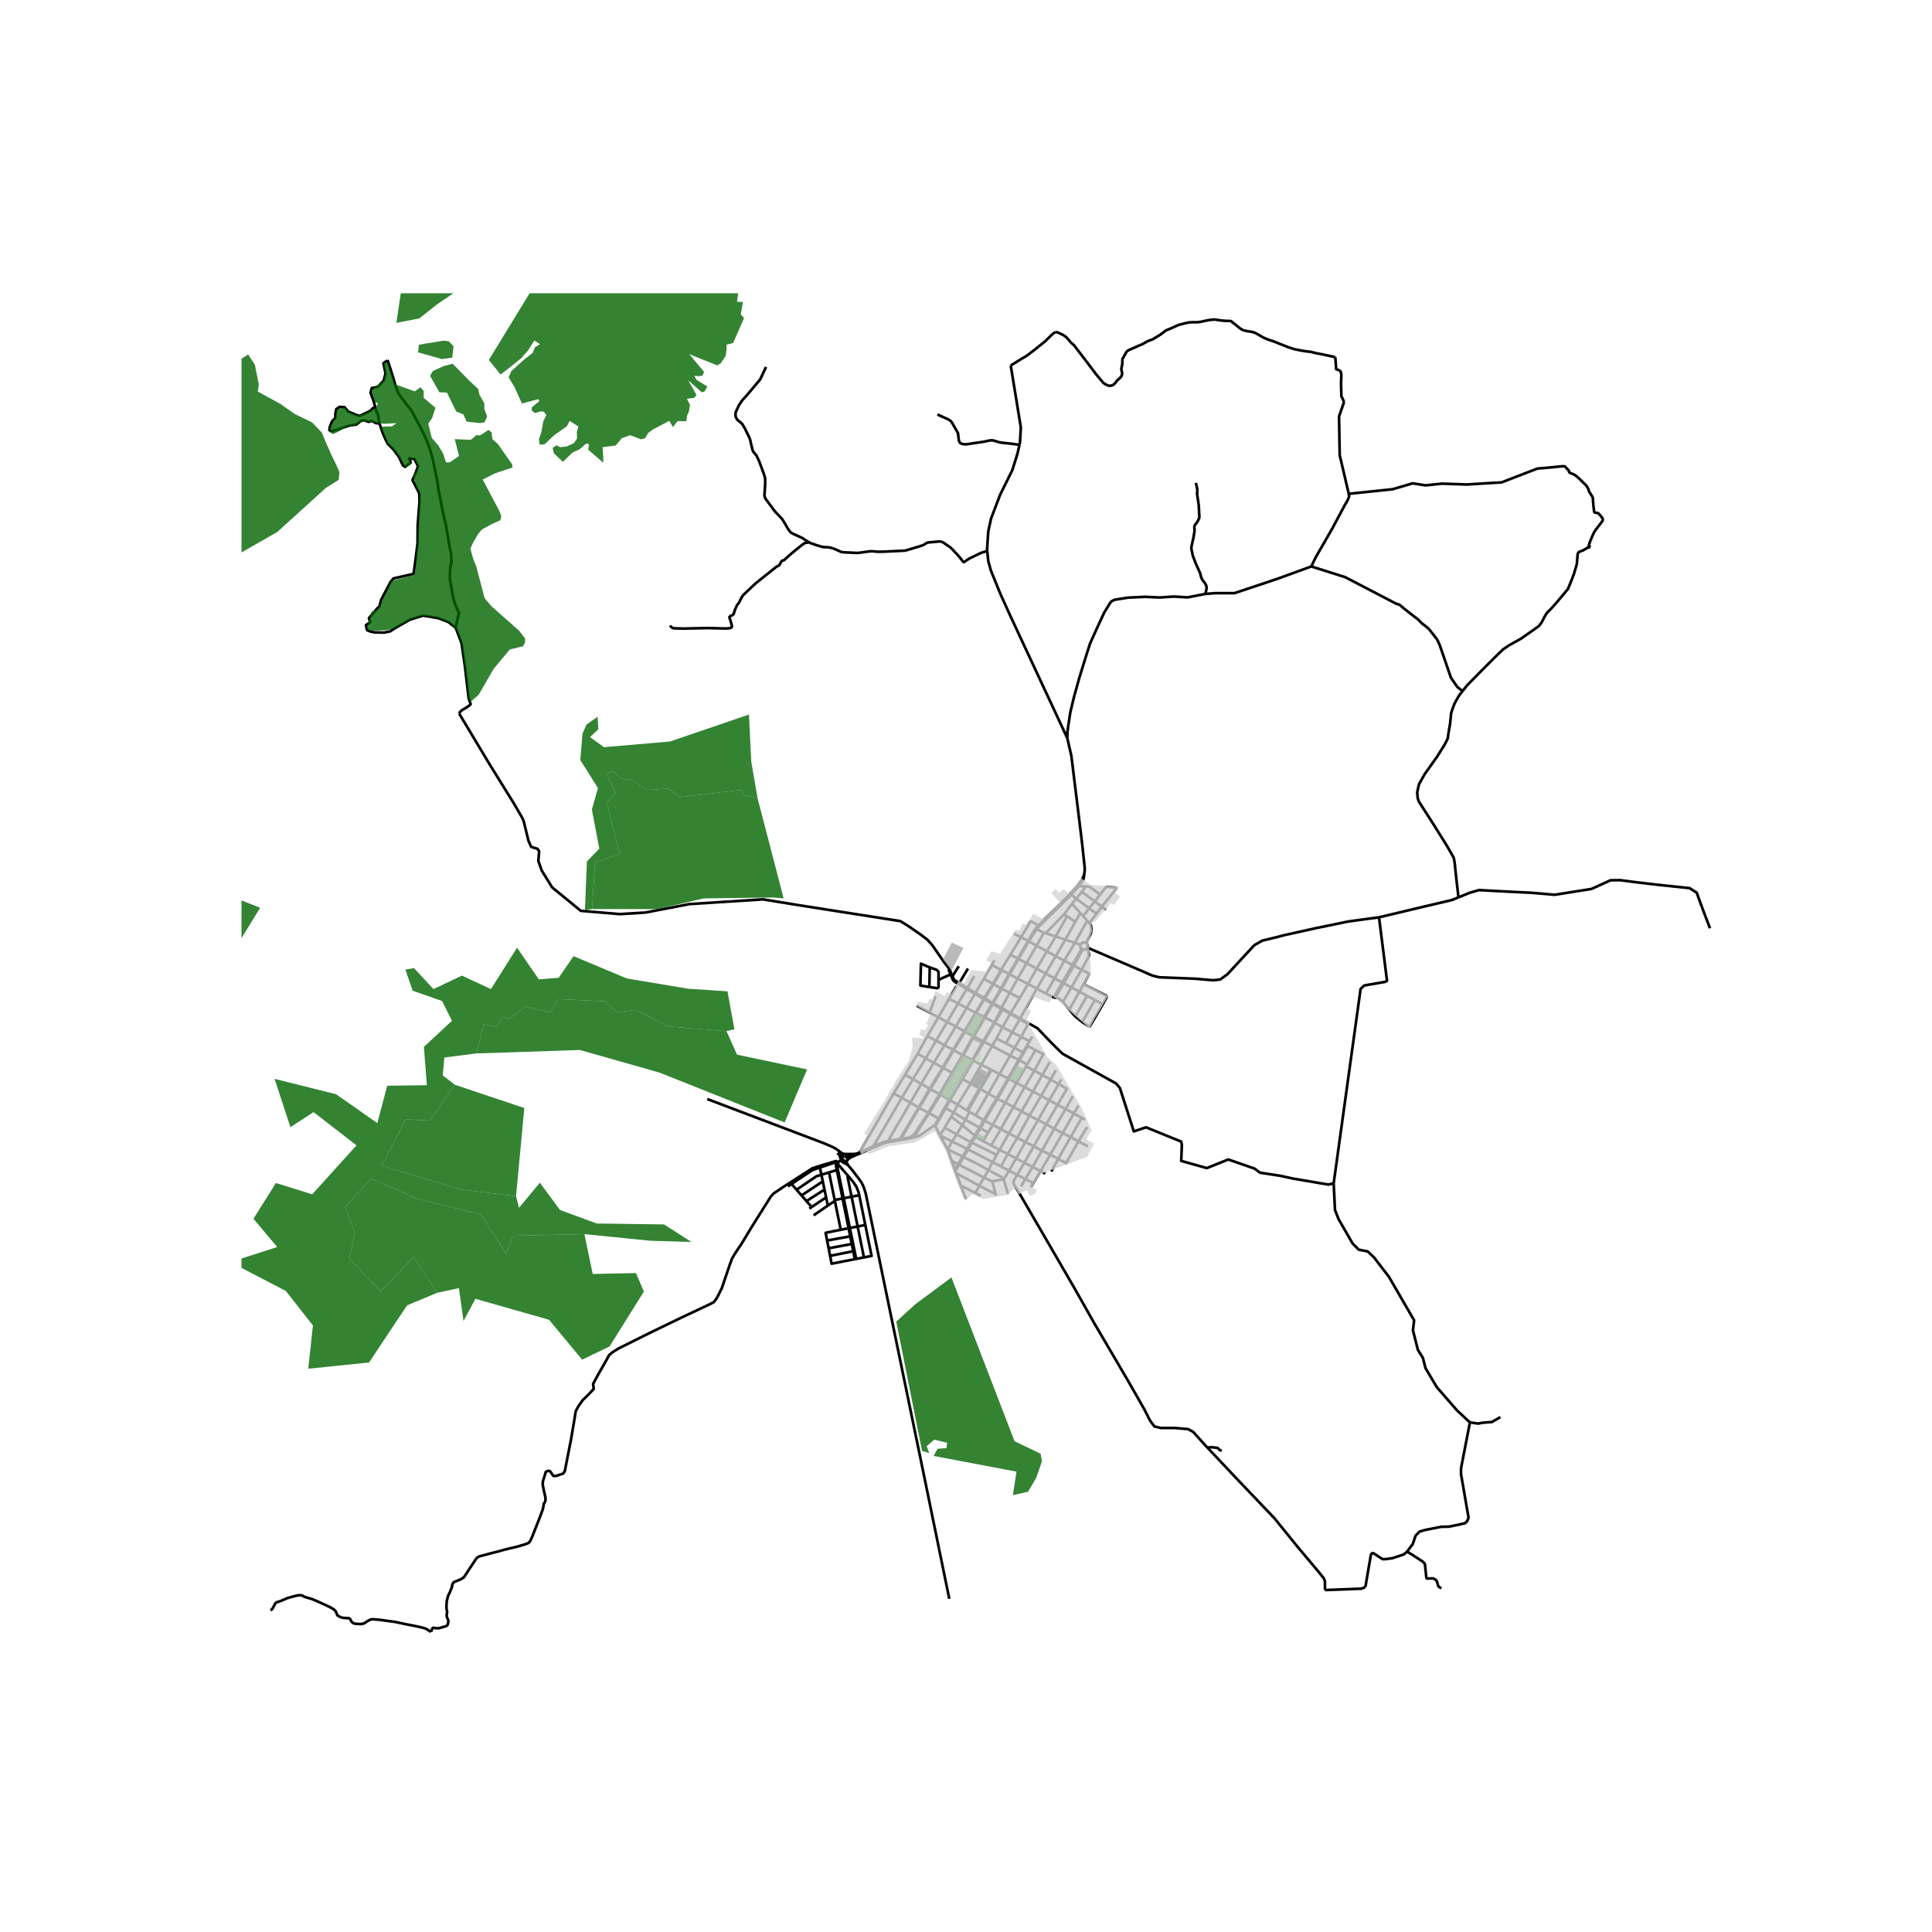 <svg xmlns="http://www.w3.org/2000/svg" width="960" height="960" viewBox="0 0 720 720"><defs><style>*{stroke-linejoin:round;stroke-linecap:butt}</style></defs><g id="figure_1"><path id="patch_1" d="M0 720h720V0H0z" style="fill:#fff"/><g id="axes_1"><path id="patch_2" d="M90 617.917h558V109.283H90z" style="fill:#fff"/><g id="LineCollection_1"><path d="m312.091 429.67.842.982M314.589 430.891l-1.205-.402-1.293-.818M404.007 325.992l.216-1.323.02-1.244-.905-8.508-1.018-8.398-3.054-24.815-1.521-6.636M367.918 205.397l.394 3.749.951 3.43 3.44 8.496 3.627 8.027 21.415 45.969M449.183 221.337l-6.587 1.284-1.122-.066-4.022-.239-5.252.356-5.412-.254-6.43.305-5.092.815-1.086.595-.575.728-2.09 3.411-2.625 5.65-2.68 5.957-1.125 3.512-2.786 8.96-2.037 7.33-1.393 5.803-.804 5.345-.268 2.087-.052 2.152M313.568 431.389l-.635-.737M313.568 431.389l1.482 1.697M313.568 431.389l-.166.34-.043.37M314.589 430.891l-.393.054-.353.173-.275.271M404.007 325.992l-.68 1.705-1.82 2.46" clip-path="url(#p91596351df)" style="fill:none;stroke:#000"/><path d="m402.1 330.195 1.608-2.368.251-.995.048-.84M401.507 330.158l-2.725 2.941M401.507 330.158l.594.037M338.48 424.02l-2.738.415M338.48 424.02l.038.315M340.743 422.648l-.955.767-1.309.605M404.651 330.36l-1.527 2.025M404.651 330.36l-2.55-.165M409.972 333.377l-3.63-2.73-.468-.156-1.223-.131M403.124 332.385l-2.049 2.534M403.124 332.385l4.882 3.54M398.782 333.1l.416.33M398.782 333.1l-1.111 1.207-10.747 10.637M409.972 333.377l-1.966 2.547M410.606 337.907l2.663-3.275 2.753-3.566-.233-.274-3.204-.314-.592.314-2.021 2.585M401.075 334.919l4.786 3.552M401.075 334.919l-1.877-1.49M401.075 334.919l-1.669 2.015M408.006 335.924l2.6 1.983M408.006 335.924l-2.145 2.547M410.606 337.907l1.534 1.11M410.606 337.907l-1.964 2.589M405.861 338.471l2.781 2.025M405.861 338.471l-2.192 2.994M408.642 340.496l-2.649 3.483M386.924 344.944l-.975 1.095M386.924 344.944l.275.33" clip-path="url(#p91596351df)" style="fill:none;stroke:#000"/><path d="m380.573 349.232 3.36-5.69.273-.147.389.055 2.33 1.494M385.949 346.04l.33.22M385.949 346.04l-.499.697-2.32 3.907M388.992 347.584l-2.702 4.862M388.992 347.584l.667.213M388.992 347.584l-2.713-1.324M380.573 349.232l-2.711-1.27M380.573 349.232l2.556 1.412M380.573 349.232l-4.05 6.574M383.13 350.644l-3.806 6.564M383.13 350.644l.307.176M400.534 351.37l2.123.675M400.534 351.37l-3.51-1.213M400.534 351.37l-3.889 6.644M405.328 343.26l-.52.53-4.274 7.58M386.29 352.446l-3.711 6.468M386.29 352.446l-2.853-1.626M386.29 352.446l3.827 2.085M376.523 355.806l2.801 1.402M376.523 355.806l-2.91 4.74M379.324 357.208l-3.28 5.723M379.324 357.208l.213.15M370.622 357.899l-.957 1.715M382.579 358.914l3.75 2.078M382.579 358.914l-3.317 5.82M382.579 358.914l-3.042-1.556M369.665 359.614l-3.025 5.172M369.665 359.614l3.382 1.855M386.329 360.992l3.34 1.802M386.329 360.992l3.788-6.461M386.329 360.992l-3.216 5.703M171.114 265.924l2.862 4.765 8.433 14.063 9.172 14.793 3.108 5.364.493 1.2 1.754 7.191 1.016 2.295 2.37.746.615.906-.323 3.596 1.293 3.625 3.878 6.256 10.65 8.712 14.588 1.228 9.48-.585 16.435-3.157 27.393-1.754 13.296 2.164 37.917 5.943 2.668 1.646 4.483 3.082 2.832 2.116 1.843 2.037 4.462 6.417 1.968 2.542M353.8 361.115l-.199.347.639 1.665M353.8 361.115l.794 1.851M373.047 361.469l-3.052 5.145M373.047 361.469l.305.148M373.047 361.469l.566-.922M389.668 362.794l3.354 1.805M389.668 362.794l3.77-6.454M389.668 362.794l-3.256 5.648M376.044 362.931l-3.013 5.377M376.044 362.931l-2.692-1.314M376.044 362.931l.28.157M363.12 363.79l-2.624 4.442M379.262 364.734l-2.938-1.646M379.262 364.734l3.85 1.961M379.262 364.734l-2.98 5.27M366.64 364.786l-3.16 5.262M366.64 364.786l3.355 1.828M369.995 366.614l-3.174 5.288M369.995 366.614l.245.138M383.113 366.695l3.3 1.747M383.113 366.695l-3.073 5.253M360.496 368.232l-.239.395M360.496 368.232l-3.005-1.864M360.496 368.232l2.984 1.816M373.03 368.308l-3.177 5.421M373.03 368.308l-2.79-1.556M373.03 368.308l.293.133M386.412 368.442l-6.267 11.126M386.412 368.442l3.369 1.813M356.404 367.47l-2.718 4.764M376.282 370.004l-2.96-1.563M376.282 370.004l3.758 1.944M376.282 370.004l-3.067 5.555M363.48 370.048l-.166.285M363.48 370.048l3.341 1.854M389.78 370.255l2.917 1.467M389.78 370.255l3.242-5.656M380.04 371.948l-3.384 5.608M366.821 371.902l-.255.431M366.821 371.902l.223.134M353.686 372.234l3.345 1.717M353.686 372.234l-3.977 6.887M369.853 373.73l-.165.281M369.853 373.73l-2.81-1.694M369.853 373.73l.296.16M357.03 373.951l3.18 1.71M357.03 373.951l-4.062 6.933M357.03 373.951l3.227-5.324M341.638 374.759l4.812 2.572M373.215 375.56l-3.066-1.67M373.215 375.56l-.13.427M373.215 375.56l.593.343M360.21 375.66l3.345 1.764M360.21 375.66l3.104-5.327M360.21 375.66l-3.997 6.883M346.45 377.331l3.26 1.79M346.45 377.331l2.22-6.053M363.555 377.424l.198.096M363.555 377.424l-4.193 6.908M363.555 377.424l3.011-5.091M376.656 377.556l-2.848-1.653M376.656 377.556l-.163.279M376.656 377.556l3.49 2.012M349.71 379.12l3.258 1.764M349.71 379.12l-4.128 7.039M380.145 379.568l-.17.301M380.145 379.568l3.149 1.75M352.968 380.884l3.245 1.659M352.968 380.884l-4.1 6.919M370.516 381.053l-3.4-1.877M370.516 381.053l.235.132M370.516 381.053l-4.185 7.053M373.085 375.987l-.245.81-2.324 4.256M383.294 381.318l-.176.323M497.019 440.989l-1.97.468-13.111-2.221-4.863-1.053-7.51-1.17-2.032-1.52-9.787-3.39-8.002 3.215-9.542-2.69.247-6.021-.247-1.17-13.11-5.32-4.556 1.52-5.17-16.136-1.392-1.7-20.02-11.127-3.74-3.657-5.61-5.851-3.31-1.848M356.213 382.543l-4.253 7.014M356.213 382.543l3.149 1.789M373.603 382.783l-2.852-1.598M373.603 382.783l3.651 1.89M373.603 382.783l2.89-4.948M373.603 382.783l-2.274 4.248M359.362 384.332l.225.12M359.362 384.332l-4.197 6.858M377.254 384.674l3.257 1.745M377.254 384.674l2.72-4.805M377.254 384.674l-2.39 4.125M345.582 386.159l3.286 1.644M345.582 386.159l-3.613 6.519M384.673 386.304l-.992 1.69M380.511 386.419l3.17 1.575M380.511 386.419l2.607-4.778M380.511 386.419l-2.402 4.078M371.329 387.03l3.535 1.769M371.329 387.03l-1.614 2.771M348.868 387.803l3.092 1.754M348.868 387.803l-3.871 6.609M383.681 387.994l-.997 1.659M366.33 388.106l-3.405-1.865M366.33 388.106l.373.122M366.33 388.106l-3.947 6.9M374.864 388.799l3.245 1.698M351.96 389.557l-3.982 6.514M351.96 389.557l3.205 1.633M382.684 389.653l-1.472 2.543M382.684 389.653l.363.17M369.715 389.801l-3.012-1.573M369.715 389.801l6.71 3.581M369.715 389.801l-4.006 7M378.109 390.497l3.103 1.699M378.109 390.497l-1.683 2.885M355.165 391.19l-3.88 6.617M355.165 391.19l.29.153M385.891 391.374l-3.092 5.337M385.891 391.374l-2.844-1.552M385.46 399.011l3.39-6.172-2.959-1.465M381.212 392.196l-1.643 2.724M341.969 392.678l3.028 1.734M341.969 392.678l-4.67 7.87M358.69 393.214l-3.91 6.593M358.69 393.214l-3.236-1.871M358.69 393.214l.28.136M358.69 393.214l4.037-7.078M376.426 393.382l3.143 1.538M376.426 393.382l-3.931 6.888M344.997 394.412l2.981 1.659M344.997 394.412l-4.741 7.729M379.569 394.92l.37.205M379.569 394.92l-.924 1.745-3.014 5.246M362.383 395.006l-3.412-1.656M362.383 395.006l.33.237M362.383 395.006l-4.03 6.952M391.245 395.78l-2.83 4.85M347.978 396.071l-4.656 7.846M347.978 396.071l3.306 1.736M382.8 396.711l-2.861-1.586M382.8 396.711l-.39.684M365.709 396.8l-2.995-1.557M365.709 396.8l3.422 1.715M365.709 396.8l-1.647 2.881M382.41 397.395l3.05 1.616M378.833 403.564l3.013-5.209.564-.96M351.284 397.807l-4.855 7.925M351.284 397.807l.234.134M369.13 398.515l.404.21M369.13 398.515l-1.707 2.962M393.534 398.812l-2.038 3.49M385.46 399.011l2.956 1.62M385.46 399.011l-3.592 6.153M354.78 399.807l-4.655 7.925M354.78 399.807l-3.262-1.866M372.495 400.27l-2.96-1.544M372.495 400.27l3.136 1.64M372.495 400.27l-4.2 7.277M337.3 400.547l2.956 1.594M337.3 400.547l-4.269 6.915M388.416 400.63l-3.476 6.14M388.416 400.63l3.08 1.672M375.631 401.91l-4.2 7.36M375.631 401.91l.325.169M358.354 401.958l.356.191M358.354 401.958l-4.554 7.914M340.256 402.14l3.066 1.777M340.256 402.14l-4.173 6.993M395.55 402.218l-1.015 1.795M391.496 402.302l-3.484 6.094M391.496 402.302l3.039 1.711M378.833 403.564l3.035 1.6M378.833 403.564l-4.212 7.353M375.956 402.079l.19.098 2.687 1.387M361.723 403.773l-3.013-1.624M361.723 403.773l3.3 1.868M361.723 403.773l2.34-4.092M361.723 403.773l-4.805 7.926M343.322 403.917l-4.036 7.022M343.322 403.917l3.107 1.815M394.535 404.013l-3.528 6.045M394.118 411.684l3.497-5.92-3.08-1.75M381.868 405.164l3.072 1.607M381.868 405.164l-4.181 7.398M365.023 405.64l.348.203M365.023 405.64l-4.747 8.111M365.023 405.64l2.4-4.163M346.43 405.732l-4.072 7.017M346.43 405.732l.34.179M384.94 406.77l-4.215 7.411M384.94 406.77l3.072 1.626M333.031 407.462l-12.71 22.063M333.031 407.462l3.052 1.671M368.295 407.547l-2.924-1.704M368.295 407.547l3.135 1.724M368.295 407.547l-4.733 8.124M350.125 407.732l-4.17 6.942M350.125 407.732l-3.355-1.821M350.125 407.732l.41.176M388.012 408.396l2.995 1.662M388.012 408.396l-4.358 7.353M336.083 409.133l3.203 1.806M336.083 409.133l-10.568 17.994M371.43 409.27l-4.841 8.18M371.43 409.27l.308.246M399.832 408.543l-2.718 4.74M353.8 409.872l-3.266-1.964M353.8 409.872l.25.146M353.8 409.872l-1.708 2.943M391.007 410.058l3.111 1.626M391.007 410.058l-4.163 7.362M374.62 410.917l-2.882-1.4M374.62 410.917l3.067 1.645M374.62 410.917l-4.636 8.28M339.286 410.939l-8.37 14.29M339.286 410.939l3.072 1.81M394.118 411.684l-4.208 7.277M394.118 411.684l2.996 1.599M356.918 411.699l-2.869-1.68M356.918 411.699l3.358 2.052M356.918 411.699l-1.522 2.912M377.687 412.562l3.038 1.62M377.687 412.562l-4.734 8.189M342.358 412.75l-7.016 11.746M342.358 412.75l.207.11M352.092 412.815l.33.181M352.092 412.815l-2.314 3.988M397.114 413.283l3.072 1.688M397.114 413.283l-4.247 7.376M380.725 414.181l-4.732 8.228M380.725 414.181l2.93 1.568M360.276 413.751l.45.263M355.396 414.611l-2.974-1.615M355.396 414.611l4.401 2.678M355.396 414.611l-.914 1.538M345.955 414.674l-3.39-1.814M345.955 414.674l.297.165M345.955 414.674l-4.254 6.522-.958 1.452M400.186 414.971l2.935 1.588M400.186 414.971l-4.17 7.281M400.186 414.971l1.76-2.965M363.562 415.67l-2.304-1.345M363.562 415.67l3.027 1.78M383.654 415.749l3.19 1.671M383.654 415.749l-4.554 8.28M354.482 416.15l4.146 3.182M354.482 416.15l-2.441 4.1M403.121 416.56l1.323.664M403.121 416.56 399 423.753M349.778 416.803l-3.526-1.964M349.778 416.803l-1.4 2.493M359.797 417.29l1.461-2.965M359.797 417.29l-1.169 2.042M359.797 417.29l5.157 2.9M325.515 427.127l-5.194 2.398M325.515 427.127l-.29.688M330.915 425.228l-1.346.292-4.054 1.607M386.844 417.42l3.066 1.541M386.844 417.42l-4.72 8.176M366.589 417.45l-1.635 2.74M366.589 417.45l.35.184M389.91 418.961l-4.664 8.228M389.91 418.961l2.957 1.698M369.984 419.197l-3.045-1.563M369.984 419.197l2.97 1.554M369.984 419.197l-1.762 2.853M348.378 419.296l.206.408M348.378 419.296l-6.087 4.174M405.166 419.97l-3.266 5.364M364.954 420.19l-1.673 3.027M364.954 420.19l.486.305M392.867 420.659l3.149 1.593M392.867 420.659l-4.554 8.163M372.953 420.75l3.04 1.66M372.953 420.75l-3.55 6.114M396.016 422.252l2.984 1.502M396.016 422.252l-4.61 8.072M375.993 422.41l-3.482 6.1M375.993 422.41l3.107 1.619M340.743 422.648l.41.267M363.281 423.217l-1.466 2.445M363.281 423.217l-4.653-3.885M363.281 423.217l.323.307M342.291 423.47l-1.137-.555M342.291 423.47l-2.345.551M399 423.754l2.9 1.58M399 423.754l-4.651 8.15M379.1 424.029l3.025 1.567M379.1 424.029l-3.536 6.034M339.946 424.021l.67-.56.538-.546M339.946 424.021l-1.428.314M361.815 425.662l-1.44 2.503M361.815 425.662l-5.323-2.927M361.815 425.662l.33.163M335.342 424.496l-.153.419M335.342 424.496l-2.658.403-1.769.33M335.342 424.496l.4-.06M330.915 425.228l-.028.436M366.351 425.244l3.053 1.62M363.604 423.524l1.18.832 1.567.888M368.222 422.05l-1.75 2.993-.12.201M401.9 425.334l3.521 1.894M394.349 431.904l2.956 1.554 4.595-8.124M382.125 425.596l3.121 1.593M382.125 425.596l-3.454 6.1M369.404 426.864l3.107 1.645M385.246 427.19l-3.495 6.15M385.246 427.19l3.067 1.632M372.511 428.51l-1.082 1.877M372.511 428.51l3.053 1.553M388.313 428.822l3.093 1.502M388.313 428.822l-3.51 6.06M320.321 429.525l-1.444.52M375.564 430.063l3.107 1.632M375.564 430.063l-2.526 4.65M391.406 430.324l2.943 1.58M391.406 430.324l-3.594 6.068M371.429 430.387l-9.283-4.562M369.944 433.092l.448-.816 1.037-1.89M378.671 431.695l3.08 1.646M376.063 436.279l1.534-2.697 1.074-1.887M394.349 431.904l-2.581 4.67M369.944 433.092l-1.622 2.937M369.944 433.092l3.094 1.62" clip-path="url(#p91596351df)" style="fill:none;stroke:#000"/><path d="m360.762 428.358 2.453 1.229 6.73 3.505M381.751 433.34l-2.718 4.48M381.751 433.34l3.052 1.542M373.038 434.712l3.025 1.567M384.803 434.882l3.01 1.51M384.803 434.882l-2.676 4.531M366.704 438.847l.178-.238 1.44-2.58M374.062 439.451l-.741-.767-4.999-2.655M359.119 431.224l4.804 2.357 4.4 2.448M376.063 436.279l-2 3.172M376.063 436.279l2.97 1.541M387.812 436.392l1.725 1.013M387.812 436.392l-2.743 4.536M379.033 437.82l3.094 1.593M449.992 539.506l-.45-.477-4.865-5.39-1.916-1.05-4.939-.42h-5.233l-2.359-.56-1.621-2.17-2.138-4.2-5.675-9.94-5.897-10.08-7.15-12.18-7.076-12.53-10.857-18.731-10.134-17.433-1.847-3.084-.233-.702.139-.368 1.292-2.37M382.127 439.413l-1.602 2.707M382.127 439.413l2.942 1.515M374.062 439.451l1.547 5.385M374.062 439.451l-4.296.772M385.07 440.928l-.92 1.503M315.05 433.086l.881 1.021M315.05 433.086l.37-.243M313.952 433.025l.353.131.378.021.367-.091M315.42 432.843l.232-.31M315.931 434.107l-.396-.947-.114-.317M315.652 432.532l1.084-1.051 1.617-.723.751-.321M315.652 432.532l.11-.365-.02-.38-.151-.35-.263-.287-.347-.189M313.359 432.1l.085.365M313.359 432.1l-.426-1.448M314.98 430.961l-.391-.07" clip-path="url(#p91596351df)" style="fill:none;stroke:#000"/><path d="m318.877 430.045-2.344.843-1.552.073M313.444 432.465l-.825.362M313.444 432.465l.205.32.303.24M313.952 433.025l1.98 1.082M349.92 577.049l-5.981-29.143-21.322-103.194-.803-2.492-.701-1.411-.804-1.207-3.028-3.943-1.35-1.552M367.423 401.477l-3.36-1.796M543.53 334.417l-2.411.983-10.428 2.456-16.774 3.996M405.23 353.148l20.515 8.806 3.617 1.588 2.644.665 13.294.521 6.774.587 2.683-.295 2.684-1.958 9.995-10.823 2.995-1.7 5.834-1.404 2.108-.579 11.997-2.658 12.175-2.506 11.372-1.54" clip-path="url(#p91596351df)" style="fill:none;stroke:#000"/><path d="m497.019 440.989 10.033-72.438 1.355-1.286 7.756-1.345.739-.41-2.985-23.658M543.53 334.417l4.184-1.709 3.476-.998 11.177.592 8.271.406 8.716.746 13.726-2.168 2.014-.914 5.116-2.32 3.547-.05 5.526.728 7.897.93 12.478 1.322 2.656 1.676.963 2.709 1.8 4.86 2.192 5.705M169.8 233.868l2.196 5.768 1.273 8.725 1.397 11.94.497 1.416.23.653-.132.267-1.179.876-1.861 1.12-.792.665-.166.332-.15.294M312.104 433.053l.515-.226M160.646 608.136l.238-.69.255-.592.219-.238 1.215.183 1.1-.022 1.1-.336 1.417-.395.454-.27.173-.303.239-.98-.008-.781-.344-.662-.222-.712v-.577l.143-1.107-.212-1.04-.027-1.072.1-1.76.442-1.933.766-1.575.708-1.782.17-1.046.453-.767 1.377-.588 1.343-.533 1.135-.771.777-1.147 1.22-1.885 1.562-2.331.838-1.283.609-.741.888-.428 2.22-.58 1.862-.508 2.955-.742 2.185-.622 4.855-1.154 3.063-.917 1.054-.424.592-.668.762-1.637 1.112-2.831 1.797-4.556.97-2.638.288-1.103.15-1.14.557-.9.097-.748-.027-.738-.566-2.495-.438-2.23.044-1.267.509-1.567.592-2.01.898-.38.677.147 1.226 1.748.974.036 2.701-.895.593-.874 2.297-11.677 1.074-6.281.706-4.405.985-1.82 1.632-2.317 2.093-2.028 2.009-2.156-.253-1.824 1.27-2.372 1.015-1.85 1.124-1.93 1.89-3.329.627-1.213 1.35-1.163 2.206-1.37 11.769-5.87 11.557-5.589 10.669-5.025 1.524-.804 1.058-1.408.804-1.527 1.143-2.332 2.795-8.242.973-2.695 1.058-1.809 2.54-3.779 3.81-6.312 4.7-7.479 2.412-3.82 1.017-1.085 3.386-2.292 11.092-7.117 3.39-1.081 5.33-1.568.576.343" clip-path="url(#p91596351df)" style="fill:none;stroke:#000"/><path d="m305.554 435.115 5.043-1.697 1.507-.365M312.104 433.053l-.238.292-.292.643v.68l.288 1.38M100.73 599.985l.403-.083.21-.15.48-.713.599-1.213.492-.643.762-.226 1.323-.468 2-.891 1.994-.563 1.716-.446 1.123-.102.746.088.678.417 1.146.387 1.839.526 2.054.87 2.74 1.249 2.113.988 1.313.808.722.76.289.791.295.657.539.349 1.155.487 1.443.153 1.155.03.369.22.145.268.417.791.546.518.77.275 2.052.121 1.104-.169.533-.287 1.315-.854.757-.353.591-.134 2.37.152 3.625.493 2.573.344 3.971.85 3.454.667 1.483.333 1.392.327 1.042.296.758.416.485.355.485.26.35.2M449.992 539.506l10.9 11.562 14.079 14.77 8.329 10.289 7.813 9.309 2.211 2.73.443 1.12.011 3.283M508.838 591.404l-1.416.643-13.644.522M144.408 134.292l.095.135.78 2.387 1.397 4.406.37 1.401.3 1.093 1.006 2.76 1.9 2.6 1.507 1.963 1.45 1.767 1.177 2.146 2.817 5.34 1.615 3.348 1.544 4.275.926 3.29.916 4.467.823 3.933.407 3.063 1.732 8.81 1.061 4.456 1.34 8.12.504 2.176.11 1.697.113 1.645-.447 1.434-.168 2.494v2.547l1.23 6.951.949 2.866 1.173 2.494-1.236 5.512" clip-path="url(#p91596351df)" style="fill:none;stroke:#000"/><path d="m141.358 157.775.424 1.084.559 1.73 1.035 2.518 1.085 2.223 2.102 2.09 2.196 2.979 1.388 3.035.824.56 2.06-1.61-.51-1.546 1.91.201.493.963.85 1.658-.606 1.96-1.44 3.302 2.506 4.878.117 2.97-.697 9.206-.033 6.482-.609 4.906-.87 6.491-3.312.767-4.203.944-1.098 1.337-1.283 2.42-2.215 4.248-.637 2.46-.813.707-3.085 3.62.455 1.612-1.552.944.166.984.248.944 1.2.51 1.512.316 3.644.078 2.236-.472 1.884-1.227 5.515-3.156 4.88-1.478 1.364.198 4.277.752 3.833 1.468 1.19.982 1.451 1.055M591.81 204.048l.895-.182M591.81 204.048l.267-.772M545.055 257.546l.563-.708 1.072-1.375 4.716-4.785 3.322-3.36 4.126-4.072 1.34-1.273 2.251-1.527 4.394-2.443 4.501-3.156 2.198-1.579.964-1.272 1.072-2.088.964-1.577 1.5-1.477 2.09-2.342 2.144-2.545 2.09-2.545 1.129-2.756.994-2.56 1.146-3.847.318-3.662.142-.49.37-.427 1.367-.512 1.983-1.12M545.055 257.546l-1.258 1.582-1.715 3.004-.804 2.137-.483 1.528-.375 3.817-.59 3.462-.32 2.189-1.019 2.036-2.894 4.632-4.661 6.567-2.09 3.715-.376 1.528-.321 1.577.16 1.986.43 1.374 5.304 8.246 5.305 8.5 2.412 4.226.322 1.73.75 7.025.698 6.01M488.675 211.103l-12.42 4.534-16.194 5.41-7.349.009-3.53.281" clip-path="url(#p91596351df)" style="fill:none;stroke:#000"/><path d="m445.662 179.957.5 2.204.058.585-.088 1.159.03.526.558 3.695.235 4.28-.004.522-.623 1.396-1.058 1.4-.104.315-.065.313.064 1.562-.369 2.287-.82 3.754.036.669.5 2.426 1.127 2.972 1.673 3.717.308 1.36.35.8 1.208 1.64.431.907.047.643-.135.987-.338 1.261M502.646 184.032l.129 1.071-.59 1.375-1.339 2.341-4.34 8.146-3.805 6.617-2.305 3.971-1.721 3.55" clip-path="url(#p91596351df)" style="fill:none;stroke:#000"/><path d="m545.055 257.546-1.642-1.292-.285-.238-.596-.813-1.655-2.41-.226-.475-.539-1.524-1.827-5.325-1.663-4.839-.738-1.703-.593-.994-2.077-2.639-.685-.859-.488-.482-2.14-1.645-1.45-1.48-2.963-2.258-2.423-1.93-1.59-1.33-1.065-.273-19.097-9.943-12.638-3.991M500.9 149.772l-1.018-2.189-.108-4.684.108-3.31-.2-.944-.205-.388-.407-.26-1.093-.405-.081-.775-.268-3.722" clip-path="url(#p91596351df)" style="fill:none;stroke:#000"/><path d="m393.402 123.691 1.139.351 1.662.79 1.108.76.984 1.111.74.877 1.23 1.111 1.939 2.515 3.047 3.977 3.14 4.181 2.8 3.334.954.614 1.047.438.646.03 1.108-.38.677-.702.77-.995 1.077-.906.554-.76.185-.848-.154-.76-.185-.994.216-.907.154-.877.017-.627.014-.484.03-.79.462-.73.884-1.645.515-.636.566-.282.612-.288 1.04-.447 2.046-.914 1.23-.496 2.074-1.18 1.867-.692 2.831-1.725 2.1-1.594 1.932-.775 2.678-1.228 2.062-.555 1.878-.41 1.662-.088 1.23.03 1.416-.146 1.816-.417 2.016-.344 1.331-.124 2.47.358 2.062.176 1.277.002.527.122.412.402.832.614.923.76 1.231.995 1.077.584 1.477.35 1.478.206 1.231.322 1.231.643 2 1.17 1.909.818 2.062.673 2.555 1.023 2.8 1.111 2.37.76 2.547.497 1.64.264 1.815.204 1.877.469 2.863.555 4.413.953M502.646 184.032l-3.38-14.407-.247-14.386 1.88-5.467M376.669 136.207l1.836-1.112 1.847-1.17 2.278-1.345 2.892-2.193 4.033-3.245 2.77-2.72 1.077-.73M379.924 165.78l.2-.994.308-5.512-3.763-23.067M383.118 381.64l-3.143-1.77M379.975 379.87l-3.482-2.035M376.493 377.835l-2.904-1.553M373.59 376.282l.218-.379M373.59 376.282l-.505-.295M373.59 376.282l-2.839 4.903M373.085 375.987l-3.102-1.807M369.983 374.18l.166-.29M369.983 374.18l-.295-.169M369.983 374.18l-2.867 4.996M369.688 374.011l-2.914 4.976M369.688 374.011l-2.894-1.559M366.794 372.452l.25-.416M366.794 372.452l-.228-.119M366.794 372.452l-3.041 5.068M366.566 372.333l-3.252-2M363.314 370.333l-3.057-1.706M354.24 363.127l.97 2.208 1.03.833 4.017 2.46M354.24 363.127l.354-.161M354.24 363.127l-4.478 2.032M368.222 422.05l-2.782-1.555M365.44 420.495l1.5-2.86M365.44 420.495l-1.836 3.03M361.258 414.325l-.531-.31M369.534 398.726l-4.163 7.117M365.37 405.843l-4.643 8.171M373.613 360.547l-.26 1.07M373.352 361.617l-3.112 5.135M370.24 366.752l-3.196 5.284M355.454 391.343l4.133-6.89M355.454 391.343l-3.936 6.598M351.518 397.94l-4.748 7.97M346.77 405.91l-4.205 6.95M342.565 412.86l-6.823 11.575M335.742 424.435l-.131.406M293.638 442.115l1.335-.886M405.993 343.98l-.665-.72M404.924 351.565l.253-1.008 1.34-2.66.26-1.432-.215-1.492-.569-.994M403.67 341.465l-1.086-1.235M403.67 341.465l1.658 1.795M397.652 341.48l-4.235 7.522M397.652 341.48l3.087 2.045M397.652 341.48l-1.092-.716M393.417 349.002l-3.3 5.529M393.417 349.002l3.607 1.155M393.417 349.002l-3.758-1.205M390.117 354.53l3.32 1.81M410.98 374.266l-2.927-1.576M403.315 380.916l2.478 1.535.354.058 4.832-8.243M403.823 366.796l8.48 4.327.107.497-1.43 2.646M403.315 380.916l-2.8-2.31M403.315 380.916l4.738-8.226M400.514 378.607l-2.2-2.64M405.122 371.113l-4.023 7.04-.585.454M396.129 373.345l2.185 2.622M396.129 373.345l3.149-5.378M393.528 371.84l.662.109.57.241 1.369 1.155M393.528 371.84l-.83-.118M393.528 371.84l.092-.688 2.805-4.72M392.697 371.722l3.175-5.588M393.438 356.34l3.207 1.674M397.024 350.157l-.563 1.008-3.023 5.175M389.66 347.797l6.9-7.033M399.406 336.934l-2.846 3.83M402.584 340.23l-2.654-2.902-.524-.394M402.584 340.23l-1.845 3.295M397.024 350.157l3.715-6.632M402.1 330.195l-2.902 3.234M399.198 333.43l-12 11.843M404.924 351.565l-.378-.237-.437-.112-.451.026-.42.158-.346.278-.235.367M405.23 353.148l.134-.41-.01-.43-.152-.404-.278-.339M405.23 353.148l-.23.363M403.722 353.872l.501-.003.469-.168.307-.19M402.87 353.398l.381.31.47.164M400.175 359.856l3.094-5.571.453-.413M402.87 353.398l-.062.711-3.108 5.5M402.657 352.045l-.104.466.075.47.243.417M370.751 381.185l-4.048 7.043M366.703 388.228l-3.99 7.015M362.714 395.243l-4.004 6.906M358.71 402.15l-4.66 7.868M354.05 410.018l-1.628 2.978M352.422 412.996l-3.838 6.708M348.584 419.704l1.737 3.426M338.518 424.335l-2.907.506M386.279 346.26l.92-.987M386.279 346.26l-2.842 4.56M383.437 350.82l-3.9 6.538M379.537 357.358l-3.213 5.73M376.324 363.088l-3.001 5.353M373.323 368.44l-3.174 5.45M367.116 379.176l-.342-.189M367.116 379.176l-4.19 7.065M362.925 386.24l-.198-.104M362.925 386.24l-3.954 7.11M358.97 393.35l-8.436 14.558M350.534 407.908l-4.282 6.931M346.252 414.84l-5.098 8.075M330.887 425.664l4.302-.75M325.224 427.815l3.485-1.493 2.178-.658M354.962 363.824l-.368-.858M354.962 363.824l2.34-3.736" clip-path="url(#p91596351df)" style="fill:none;stroke:#000"/><path d="m357.491 366.368-1.752-1.088-.399-.574-.378-.882M346.345 367.834l2.94.44.477-.293v-2.822" clip-path="url(#p91596351df)" style="fill:none;stroke:#000"/><path d="m346.484 360.54 2.585.892.693.716v3.011M346.484 360.54l-.14 7.294M346.345 367.834l-2.954-.482-.385-.102.2-8.113 3.278 1.404M357.491 366.368l3.243-5.418M371.035 444.98l-1.269-4.757M371.035 444.98l.163.598M364.983 441.883l5.107 2.672.945.424M364.983 441.883l1.721-3.036M364.983 441.883l-1.495 2.702M364.983 441.883l-8.637-4.692M356.346 437.19l-.322-.857M356.346 437.19l1.726 4.618M383.047 389.822l-3.108 5.303M379.939 395.125l-3.983 6.954M375.956 402.079l-4.218 7.437M371.738 409.516l-4.799 8.118M363.604 423.524l-1.458 2.3M362.146 425.825l-1.384 2.533M360.762 428.358l-.386-.193M360.762 428.358l-1.643 2.866M359.119 431.224l-.417-.204M359.119 431.224l-1.68 2.861M357.439 434.085l9.265 4.762M357.439 434.085l-.416-.22M357.439 434.085l-1.415 2.248M356.024 436.333l-.215-.576M357.023 433.866l-1.214 1.89M354.691 432.593l.764.445 1.568.828M357.023 433.866l1.68-2.846M358.702 431.02l-5.524-2.71M358.702 431.02l1.674-2.855M360.376 428.165l-5.549-2.779M355.81 435.757l-1.119-3.164M359.995 446.865l-1.923-5.057M365.566 445.652l-2.078-1.067M358.072 441.808l5.416 2.777M369.766 440.223l-.346-.087-2.716-1.29M352.041 420.25l-1.72 2.88M352.041 420.25l4.451 2.485M356.492 422.735l2.136-3.403M356.492 422.735l-1.665 2.651M354.827 425.386l-1.65 2.924M354.827 425.386l-4.506-2.256M353.178 428.31l-2.857-5.18M353.178 428.31l1.513 4.283M359.587 384.452l3.14 1.684M359.587 384.452l4.166-6.932M362.727 386.136l4.047-7.149M366.774 378.987l-3.021-1.467M316.86 460.745l.476-.085M316.86 460.745l-8.616 1.555M316.86 460.745l.577 2.846M316.86 460.745l-.61-3.018M317.437 463.591l.484-.09M317.437 463.591l-8.63 1.613M317.437 463.591l.548 2.71M317.985 466.301l.493-.097M317.985 466.301l-8.633 1.712M317.985 466.301l.598 2.953M318.478 466.204l-.557-2.704M318.478 466.204l.608 2.952M309.352 468.013l-.545-2.809M318.583 469.254l-8.663 1.683-.568-2.924M317.921 463.5l-.585-2.84M308.807 465.204l-.563-2.904M317.336 460.66l-.623-3.023M313.32 458.294l-5.632 1.14.556 2.866M316.25 457.727l-2.93.567M316.25 457.727l.463-.09M316.25 457.727l-2.246-11.098M316.713 457.637l-2.284-11.09M316.713 457.637l2.906-.563M317.362 445.974l-2.933.572M317.362 445.974l2.853-.556M317.362 445.974l2.257 11.1M316.121 438.285l-.246.38 1.487 7.31M314.43 446.546l-.426.083M314.43 446.546l-2.187-10.614M314.004 446.63l-2.949.575M314.004 446.63l-2.142-10.582M311.055 447.205l.069.337M311.055 447.205l-2.099-10.274M311.862 436.048l.381-.116M311.862 436.048l-2.906.883M318.583 469.254l.503-.098M312.181 433.725l.2-.424.238-.474M319.086 469.156l2.876-.56M319.619 457.074l2.854-.553M319.619 457.074l2.343 11.523M322.473 456.52l-2.258-11.102M321.962 468.597l2.854-.554-2.343-11.522M313.32 458.294l-2.196-10.752M308.956 436.93l-2.844.865M312.181 433.725l3.94 4.56M312.243 435.932l-.246-1.447.184-.76M320.215 445.418l-.277-1.17-.8-1.987-1.17-1.798-1.847-2.178M306.112 437.795l.515 2.48M306.112 437.795l-.558-2.68M296.854 443.383l7.387-5.01 1.87-.578M296.854 443.383l1.845 2.114M296.854 443.383l-1.881-2.154M306.627 440.276l-7.928 5.22M306.627 440.276l.637 3.057M298.7 445.497l1.847 2.116M307.264 443.333l-6.717 4.28M307.264 443.333l.604 2.907M300.547 447.613l1.924 2.204M301.61 450.431l.861-.614M307.868 446.24l-5.397 3.577M307.868 446.24l.636 3.051M311.124 447.542l-2.62 1.749M303.21 452.93l5.294-3.639M294.973 441.229l7.806-5.18 2.775-.934M395.872 366.134l-2.85-1.535M395.872 366.134l.553.297M395.872 366.134l3.828-6.526M399.7 359.608l-3.055-1.594M399.7 359.608l.475.248M400.175 359.856l2.933 1.531M400.175 359.856l-3.75 6.575M396.425 366.431l2.853 1.536M393.022 364.6l3.623-6.586M403.108 361.387l2.639-4.969.094-.647-.402-1.735-.44-.525M403.108 361.387l-3.83 6.58M403.823 366.796l2-3.639-.107-.409-2.608-1.36M399.278 367.967l2.974 1.601M402.252 369.568l2.87 1.545M402.252 369.568l1.571-2.772M398.314 375.967l.554-.43 3.384-5.969M405.122 371.113l2.93 1.577M547.802 530.083l-4.74-4.384-7.632-8.769-4.186-7.073-.985-3.859-1.847-2.923-1.846-7.307.43-3.742-9.417-16.252-5.54-7.19-2.34-2.222-3.324-.643-2.277-2.28-5.232-9.062-1.355-3.45-.492-9.938M524.358 578.273l-1.24 1.03-4.247 1.403-2.647.351h-.984l-3.322-2.166-.48-.082-.29.157-.28.571-2.03 11.867M547.175 564.92l.08.777-.45 1.145-.805.795-2.876.677-3.265.631-2.713.035-6.087 1.205-2.031.584-1.478 1.52-1.025 3.084-2.167 2.9M537.169 591.893l-.892-.475-.37-.51-.185-.775-.261-.936-.554-.555-.785-.417-1.847.022-.477.03-.23-.212-.493-4.699-.1-.577-.385-.467-.539-.476-4.016-2.608-1.677-.965M547.802 530.083l-3.199 16.477-.129 1.162v1.619l2.701 15.578M559.16 528.096l-3.17 1.841-3.386.263-1.785.322-3.017-.439M318.877 430.045l-3.402.04-1.416-.145-.631-.395-1.108-.862-.8-.57-1.324-.702-2.015-.877-1.355-.57-43.259-16.385M319.104 430.437l-.113-.19-.114-.202M592.077 203.276l.628.59M502.646 184.032l16.41-1.718 7.418-2.193 4.8.76 6.095-.643 9.264.322 5.54-.351 7.418-.438 13.327-5.147 4.585-.394 4.917-.49.774.077 1.494 1.615.012.338.167.283.346.255 1.243.464.673.389 1.285 1.09 2.77 2.718.693 1.148.338 1.078 1.209 1.919.163.431.214 2.77.28 2.384.133.208.235.162.865.092.287.1.908.936.744 1.053.06.3-.038.356-.154.363-2.336 3.016-.738 1.081-1.34 3.078-.63 1.832M379.924 165.78l-.739 3.26-1.203 3.885-.751 2.343-4.484 9.045-3.423 8.988-1.034 4.807-.437 6.673.065.616M301.539 202.117l.44.248 2.489.866 2.12.61.515.052 1.67.069.896.172 1.508.508 2.22 1.005.789.168 5.136.249 1.212-.092 3.678-.515.785-.026 2.266.201 1.862-.036 7.964-.373 1.05-.248 4.87-1.462 1.062-.384 1.347-.808.573-.165 4.186-.38.62.088.688.289 2.652 1.816.685.631 1.953 2.103 1.062 1.24 1.162 1.463.152.062.179-.027 1.904-1.287 3.863-1.871 1.25-.515 1.57-.371M349.346 154.463l4.155 1.887.704.47.566.673 2.247 3.93.315 2.74.419.856.5.293.874.237.892.04 6.61-.972 2.308-.483.693-.04.646.077 2.216.683.639.103 3.778.406 3.016.416M353.774 595.83l-3.855-18.781M301.539 202.117l-.6-.337-1.93-1.268-.75-.358-2.811-1.278-.522-.303-.455-.386-.668-.877-1.924-3.278-.557-.797-2.455-2.547-2.027-2.745-1.524-2.029-.342-.723-.081-.643.273-4.463-.019-1.747-.335-1.33-1.831-4.95-1.039-2.251-1.285-1.582-.192-.49-.593-2.38-.254-1.235-.277-.87-1.746-3.57-.935-1.601-.793-.76-.867-.675-.273-.286-.425-.754-.193-.534.046-1.388 1.247-2.683 1.123-1.696 1.909-2.12 4.862-5.775 2.186-4.65M139.815 151.699l.248 1.062.808 1.849.487 3.165M123.043 160.477l.365.253 2.753-.751 2.02-.751 2.167-.668 2.475-.36 1.712-1.392 1.2-.167 1.632.565 1.238-.343 1.472.809 1.28.103M144.408 134.292l-1.503 1.077.133.654.645 3.175-.707 2.687-1.05 1.06-.868 1.043-1.077.374-1.408.255-.497 1.692 1.263 3.462.476 1.928M123.043 160.477l-.279-.192.13-1.068.514-1.408.469-.974 1.068-.977.074-1.832.293-1.558 1.258-.834 1.84.127 1.343 1.612 1.395.568 1.637.71 1.34.32 1.143-.524 2.91-1.424.574-.75 1.063-.574M319.104 430.437l6.12-2.622M301.539 202.117l-.821.122-.777.127-.884.585-2.947 2.367-1.983 1.655-1.903 1.756-.91.33-.403.688-.508.916-1.126.611-7.663 6.11-3.028 2.85-1.58 1.502-.67.993-.858 1.756-.804 1.043-.67 1.502-.374 1.069-.215.764-.563.432-.616.255-.429.432.75 2.419.242 1.145-.295.356-.456.179-1.366.152-6.993-.178-9.205.197-2.77-.088-.738-.029-.493-.19-.246-.234-.339-.322-.123-.307M335.61 424.841l-.421.074M449.992 539.506l1.022-.137.647-.044.692.117.739.058.507.073.231.059.37.409.385.35.261.117.477.074" clip-path="url(#p91596351df)" style="fill:none;stroke:#000"/></g><path id="PatchCollection_1" d="m306.534 621.595 1.323 8.71-.154 6.868 4.432 1.402.924-3.74 3.447-4.384.062-2.543-7.85-4.823-1.2-1.636z" clip-path="url(#p91596351df)" style="fill:#00f;fill-opacity:.8"/><g id="PatchCollection_2"><path d="m169.54 404.273-9.356 13.33-8.987-.467-8.864 17.305 29.547 8.886 20.436 2.456 1.108 4.326 7.756-9.354 7.51 10.173 13.666 5.028 25.114.35 10.219 6.548-15.39-.467-24.499-2.456-26.715.585-2.462 6.781-9.234-14.615-23.637-5.847-17.359-7.6-9.725 10.524 3.57 9.938-2.093 9.354 11.695 12.16 12.312-12.744 8.74 13.329-11.202 4.676-14.159 21.28-22.652 2.338 1.723-16.135-10.095-12.86-20.683-10.758 17.482-5.612-8.864-10.523 8.371-13.33 13.543 4.21 16.497-18.241-16.005-12.395-8.617 5.613-5.91-18.007 22.9 5.73 15.388 10.757 3.694-13.915 14.768-.205-1.103-14.294 10.465-9.706-3.694-7.367-10.957-3.859-2.708-7.834 3.2-.585 7.264 7.835 10.588-5.029 10.834 5.029 9.726-15.436 8.125 11.81 7.387-.584 5.54-8.068 19.82 8.302 23.023 3.86 14.527.935 2.585 14.149-2.954.701-21.791-1.754-12.065-6.197-6.895.935-4.555-4.093-17.235-.818-3.201 4.911-8.987-2.222-6.156 4.678-2.585-.702-2.093 3.625-4.925-.935-2.708 10.874-11.942 1.52-.615 6.665zM217.062 273.478l-.8 9.765 6.586 10.466-2.278 7.952 2.77 14.618-4.616 4.737-.739 18.183 2.647-.409 1.108-17.424 9.234-3.157-4.802-18.945 3.324-3.86-3.57-7.016 2.585-.935 2.955 2.572 4.678.82 4.802 3.508 8.125-.468 4.432 3.157 22.899-2.69.862 1.989 5.048 1.052-2.34-13.565-.861-17.542-29.424 10.057-24.623 2.105-5.17-3.742 3.078-2.924-.247-4.678-4.186 2.924z" clip-path="url(#p91596351df)" style="fill:#006400;fill-opacity:.8"/></g><g id="PatchCollection_3"><path d="m350.534 407.908 3.266 1.964 8.914-14.63-4.023-2.028zM359.587 384.452l3.14 1.684 4.047-7.149-3.021-1.467zM379.141 397.054l2.401 1.228-2.8 4.97-2.596-1.075zM364.522 422.34l2.493 1.403-.543 1.3-2.868-1.519zM366.958 401.648l-1.982 3.523-2.776-1.485 2.076-3.411z" clip-path="url(#p91596351df)" style="fill:green;fill-opacity:.8"/></g><path id="PatchCollection_4" d="m364.553 392.669-1.416 2.368 1.539.935 1.446-2.543z" clip-path="url(#p91596351df)" style="fill:#90ee90;fill-opacity:.8"/><g id="PatchCollection_5"><path d="m354.573 476.061 23.515 61.032 9.726 4.677.492 2.806-2.093 6.08-3.077 5.26-5.664 1.286 1.355-8.768-30.901-5.846 1.47-2.671 3.33-.252.241-1.97-4.795-1.186-2.832 2.455.985 2.572-2.708-.818-9.603-48.17 7.017-6.431zM134.205 100.38l3.818 2.216 4.03-4.165 3.111-2.755 4.384-2.62 1.061 1.344 2.9-.739 1.272 3.158.848 3.493-.14 3.023-1.203 3.09-2.192 2.083-2.758.94-1.626 10.883 8.556-1.679 6.717-5.307 5.445-3.695 4.737-2.956-3.888-7.323 3.04-4.097.353-1.747-.494-2.821-5.728 2.082-.849-2.284.637-3.09.354-3.225-3.182-1.478-2.9-.538-2.262-2.217-4.88.672-4.666 1.344-4.455 3.359-4.525 3.493-2.05 2.15.636 1.948-.636.807.282 2.082zM156.095 128.508l-.283 2.821 8.98 2.487 3.748-.538.495-4.232-1.838-1.881-1.84-.202-6.787 1.075zM168.682 135.562l-3.324.873-4.03 1.814-1.061 1.814 3.465 6.113 2.828.134 3.465 7.054 2.687 1.075 1.202 2.687 4.95.537 1.696-.269.99-2.216-1.06-2.755v-2.15l-1.838-3.224-.425-2.082-3.323-3.09zM50.976 116.586l16.976 3.395 7.31 7.1 9.422 9.954 7.797-4.938 2.518 3.858 1.462 7.408-.406 2.546 8.447 4.63 5.28 3.704 6.498 3.164 3.655 3.781 1.218 3.01 2.274 5.17 2.031 4.166 1.056 2.47-.325 2.854-4.793 3.01-18.031 16.358-13.483 7.717-4.305-.387-4.873 3.396-1.625-7.177-7.96-2.623 4.467-20.216.325-2.084.244-3.395-2.03-4.321-2.836-5.514-4.8-.813-3.699-2.516-6.025-9.227 8.025-4.312-7.154-10.413-11.29 4.707-4.873 2.007-5.361.308-.731-1.158-.569-4.938 1.706-2.233-.446-1.901-1.016-1.52.812-1.368 4.549-3.859 3.98-.848 2.112-2.392 3.33-5.788z" clip-path="url(#p91596351df)" style="fill:#006400;fill-opacity:.8"/><path d="m144.222 134.798-1.317.571.778 3.83-.707 2.686-4.596 3.494.919 3.291.425 1.21 1.13.403-.919 1.88-4.667 2.284-2.191.336-1.344-.604-1.98-.806-1.343-1.612-2.758.806-.707 3.291-2.05 3.359.212 1.612.848 1.008 1.556-.672 3.818-2.15 3.111-.604 2.546-1.411 3.111.269 1.98.403 3.323.268 4.384-.268-1.697 1.21-4.172.133 2.546 6.315 3.04 3.023 3.677 5.978 2.05-1.343-.707-2.15 1.91.201 1.344 2.62-.425 1.68-1.344 2.082.99 3.56 1.485 2.822-.778 17.666-1.06 12.696-8.697 2.284-3.606 7.657-1.486 3.023-2.404.873-1.697 6.382 1.91.739 5.586-.27 3.04-.806 5.515-3.156 4.88-1.478 5.09.739 4.384 1.68 2.688 2.215 1.343 2.89.963 3.199 1.117 8.225 1.397 11.94.497 1.416 3.238-2.817 5.586-9.672 6.01-7.187 4.95-1.209.707-1.41v-1.545l-2.192-2.822-10.394-9.202-2.475-2.956-3.11-11.822-1.062-2.62-1.131-3.963.99-2.217 1.91-3.29 1.413-1.68 3.606-1.949 3.253-1.477.354-1.478-.708-1.948-6.222-11.755 4.738-2.351 6.434-2.15-.283-1.276-5.232-7.457-2.05-1.814-.284-2.485-1.13-.94-3.254 2.082-1.202-.201-2.191 1.813-5.94-.269 1.556 6.315-3.395 2.284-1.414.067-1.131-3.359-1.839-3.09-2.333-2.62-1.343-5.374 1.414-2.015 1.273-3.896-4.384-3.695v-2.553l-1.202-1.41-2.122 1.545-7.36-2.65zM223.103 70.728l-.568-.926-1.219.309-39.15 64.05 4.387 5.402 2.355-1.775 5.36-4.322 2.438-2.777 2.436-3.782 2.112 1.39-1.868 1.08-.894 2.16-3.086 2.392-4.873 4.399-.975 2.315 2.193 3.627 2.762 6.096 6.091-1.62.406.694-2.843 2.392.082 1.312 1.137.771 2.193-.617 1.137.154.893 1.235-1.137 2.315-.73 4.09-.894 2.623.244 2.006 1.868-.154 3.492-3.318 4.793-3.395 1.055-2.007 3.25 2.084-.569 2.083.08 2.392-1.136 1.698-2.762 1.312-2.436.231-1.3-.694-1.462.926.406 2.006 3.411 3.241 3.574-3.472 2.68-1.235 2.356-2.083 1.138.154-.326 2.083 5.605 4.862v-2.238l-.244-3.55 4.874-.617 2.274-2.7 3.086-1.158 4.062 1.543 1.543-.386 1.056-1.852 1.786-1.389 6.174-3.24 1.38 2.314 1.706-2.237 3.25.077.324-2.16.65-1.467.406-2.47-1.137-2.314 2.68-.309.894-1.08-3.087-5.479 5.036 4.476.975-.232 1.137-1.93-4.061-2.468-.812-1.543 1.543.154 1.462-.154.65-1.39-5.524-6.636 10.397 4.167 1.3-.771 1.868-2.778.325-2.701v-1.467l2.436-.617 4.061-9.26-1.218-1.466.812-4.553-2.193-.077 1.137-9.26 5.361 2.623-.243-2.546 1.705-4.708-3.411-1.774-2.518-1.93-1.95-4.784 2.844.231 2.517-.231 1.219-1.467.568-1.389 1.138-2.623.324-1.62-24.204-.464-17.626-1.62-16.895-1.698zM-3.484 257.99l4.136 14.932 15.719 16.032-20.848-5.816 41.697 80.784 16.38 11.316 22.834-3.615 20.518-33.318-28.626-11.316L53.6 349.62l-16.05-17.288-2.482-20.904 10.26-44.165-41.863-14.146zM138.393 439.235l-9.725 10.524 3.57 9.938-2.093 9.354 11.695 12.16 12.312-12.744 8.74 13.329 8.126-1.754 1.723 12.276 4.433-8.301 27.454 7.834 12.31 14.849 10.219-4.91 12.804-20.462-2.955-6.898-16.127.35-3.079-14.849-26.715.585-2.462 6.781-9.234-14.615-23.637-5.847zM151.197 417.136l-8.864 17.305 29.547 8.886 20.436 2.456 3.078-32.857-25.854-8.653-9.356 13.33zM225.926 288.388l3.57 7.017-3.324 3.86 4.802 18.944-9.234 3.157-1.108 17.424h24.376l17.236-3.976 25.977-.35 3.816.35-9.725-37.421-5.048-1.052-.862-1.988-22.899 2.69-4.432-3.158-8.125.468-4.802-3.509-4.678-.819-2.955-2.572zM177.543 392.58l38.534-1.286 29.67 8.42 46.66 18.591 8.371-19.761-26.1-5.496-3.94-8.77-21.79-1.754-12.065-6.197-6.895.935-4.555-4.093-17.235-.818-3.201 4.911-8.987-2.222-6.156 4.678-2.585-.702-2.093 3.625-4.925-.935z" clip-path="url(#p91596351df)" style="fill:#006400;fill-opacity:.8"/></g><path id="PatchCollection_6" d="m362.488 444.994 3.97 1.812 9.203-1.491 2.575-2.705 1.457 2.383 2.913-1.419 1.211 2.091 1.97-.7.636-1.946-1.99-.247 3.22-5.161 17.432-6.473 2.636-4.928-2.882-1.62 1.97-3.391-3.786-8.42-9.45-16.048-3.2-2.748-6.833-12.044.359-.893-1.405-.92 1.774-3.378-1.59-1.006 2.493-4.151 5.91 2.046.8-1.52.37-1.053 13.788 12.22 1.985-3.786 1.355-2.207 3.555-6.139-8.557-4.618 2.298-3.73-.697-8.578-.37-3.099 1.477-4.298-.523-3.01 1.6-.44 1.416-1.695 4.483-5.074 1.057.66 2.329-3.174-1.836-1.533 1.59-2.268-10.67-.48-3.6-2.485-4.648 5.554-2-1.578-1.417 1.432-1.57-1.49-1.446 1.665 3.078 3.245-6.125 6.315-3.847-1.93-2.308 4.27-1.477-.732-1.416 2.836-1.17-.556-5.91 9.092-3.2-.965-2.032 3.567 2.093.79-2.03 3.303-5.48-.643-2.893 4.999-1.846-1.053-2.863 4.853-1.63-.526-.678 1.432-3.54-1.959-1.046 3.216-1.108-.204-.831 1.666-3.632-.585-.492 1.55 5.355 3.098-1.723 3.596.861.526-1.354 1.93-1.23-.526-.863 2.017 2.155 1.461-4.802-.321.277 3.595-1.446 4.941-5.14 8.127-3.632 6.43-7.88 12.717 1.386.76-3.201 5.35.708 1.52 2.082-1.098.657 1.185 7.572-3.04 9.787-1.403 7.345-4.138 3.95 7.06 4.771 13.185 2.555 5.583z" clip-path="url(#p91596351df)" style="fill:#d3d3d3;fill-opacity:.8"/><g id="PatchCollection_7"><path d="m362.232 403.772 2.116-3.47 2.424 1.333-2.116 3.47zM365.243 398.27l-.65 1.186 2.488 1.233.65-1.186zM351.459 357.529l3.194 4.032 4.41-8.299-4.383-1.984zM362.89 386.501l-.48.881 3.112 1.531.48-.881z" clip-path="url(#p91596351df)" style="fill:#a9a9a9;fill-opacity:.8"/></g></g></g><defs><clipPath id="p91596351df"><path d="M90 109.283h558v508.635H90z"/></clipPath></defs></svg>